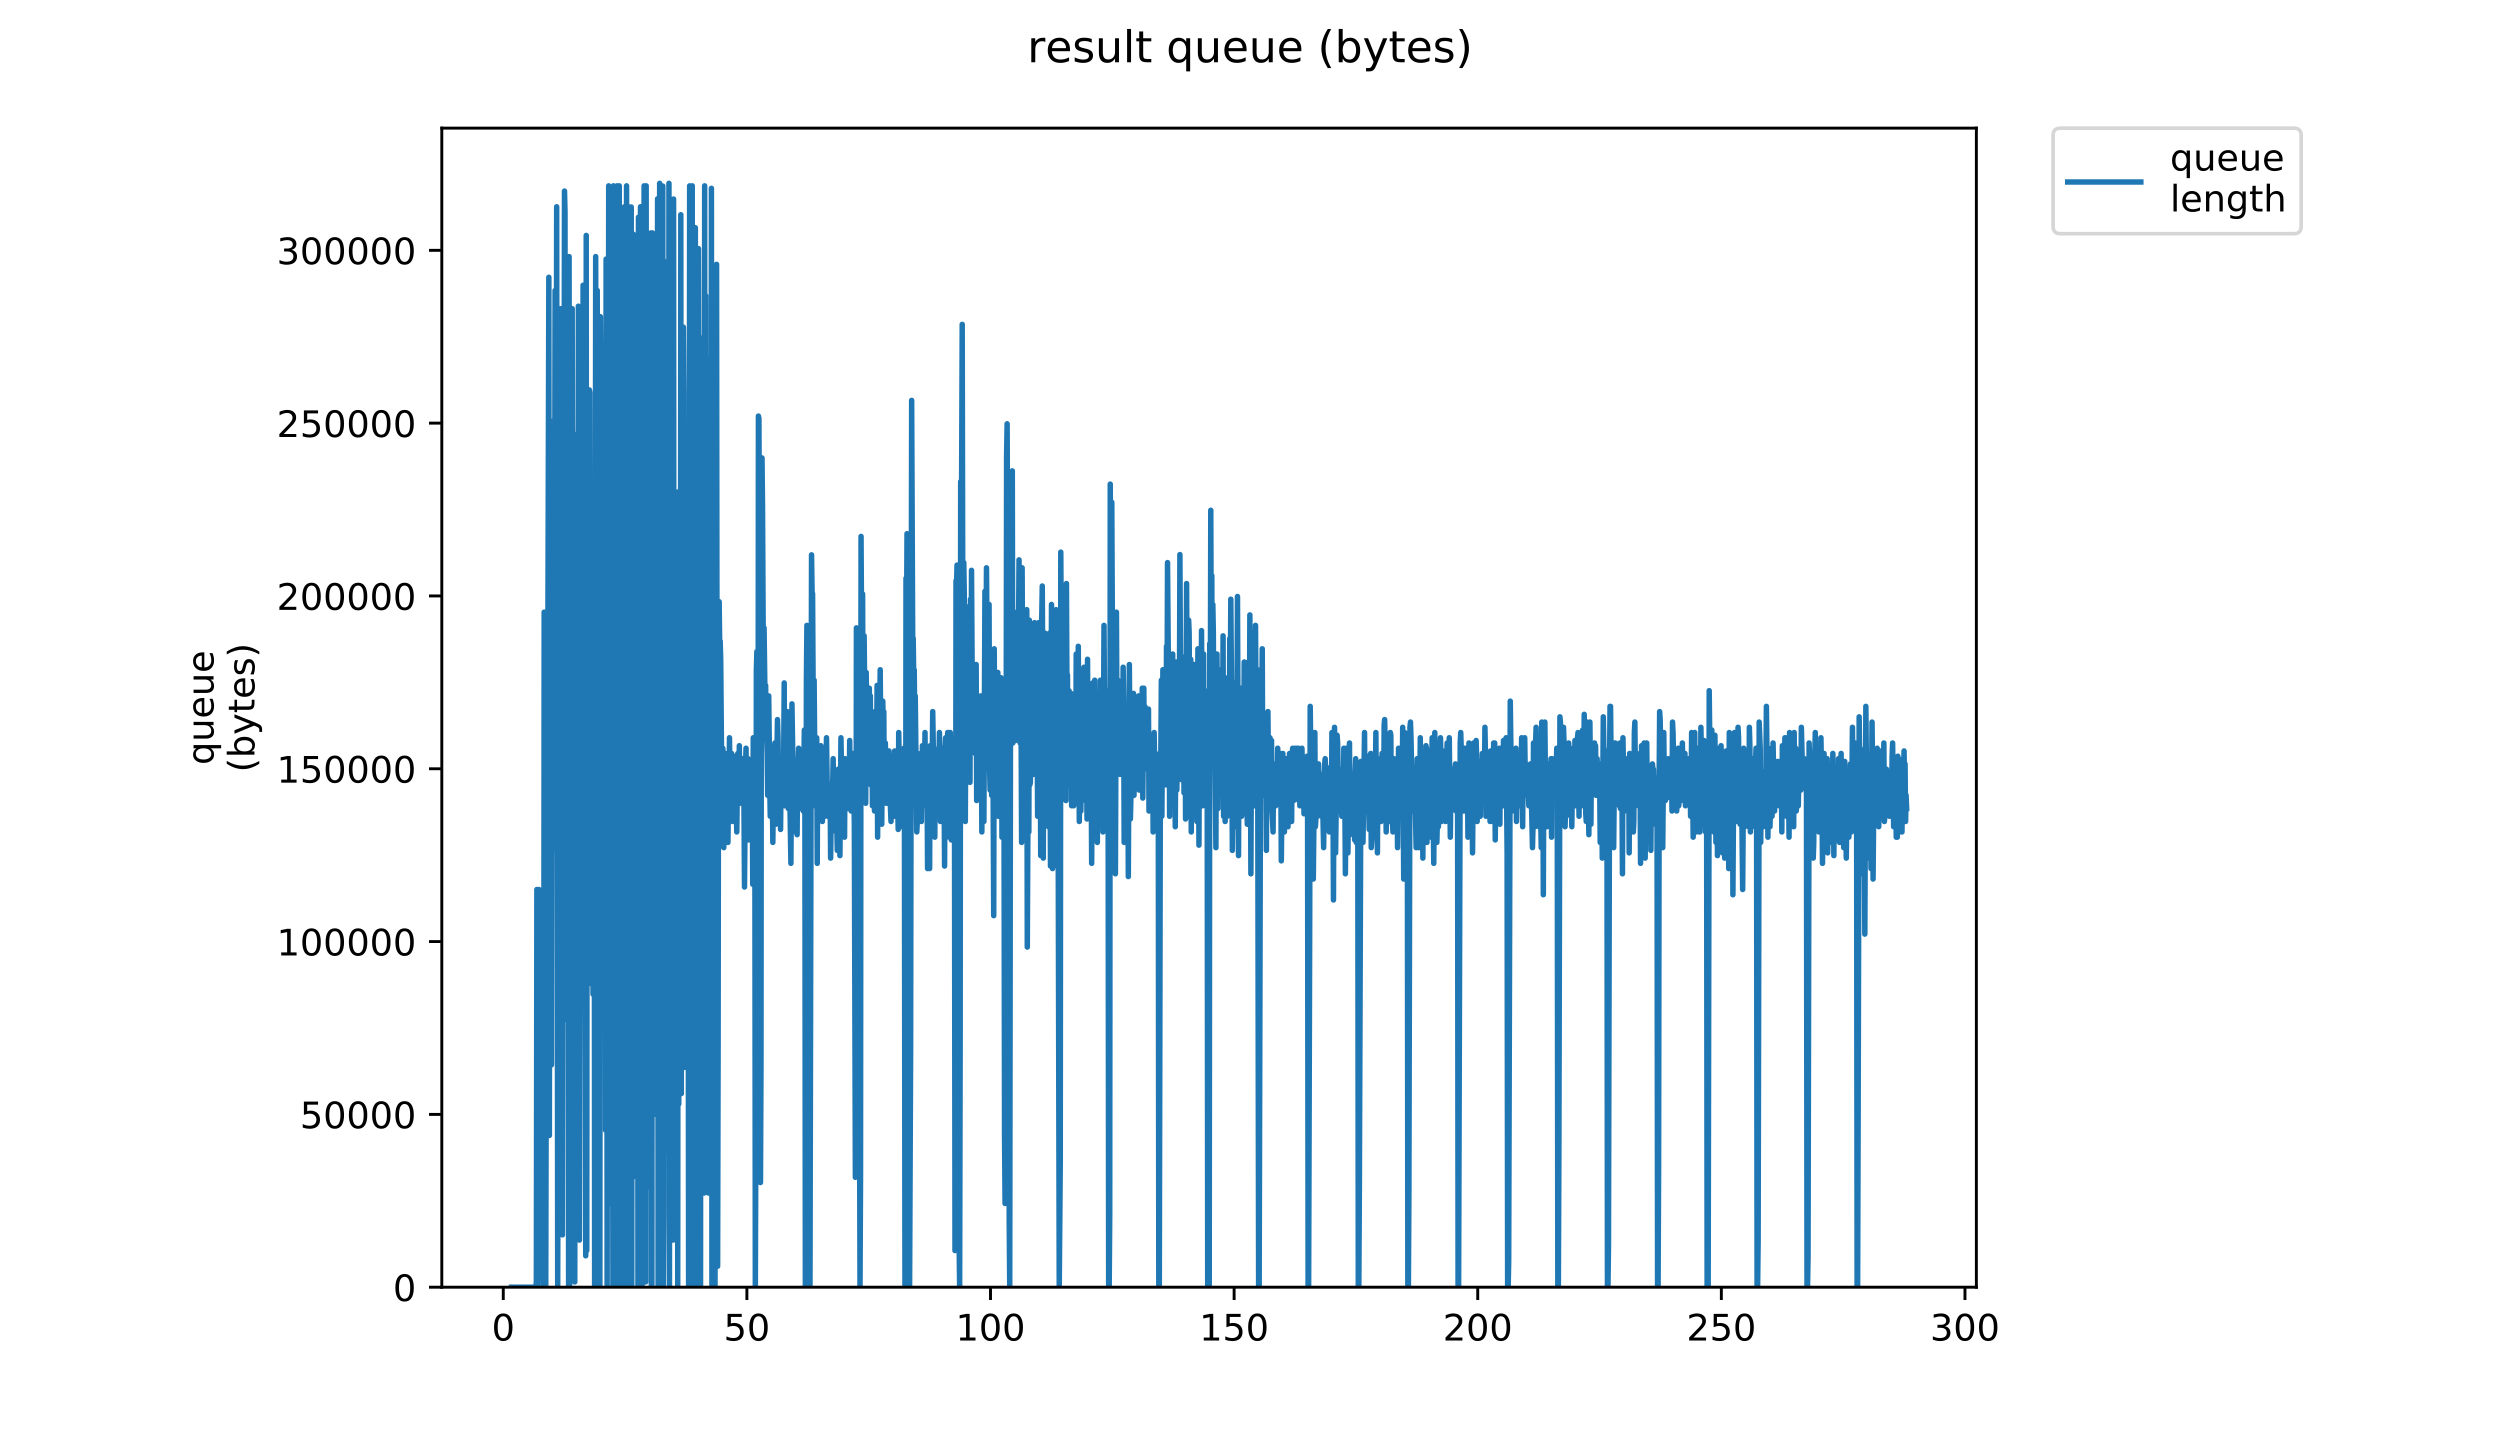 <?xml version="1.0" encoding="utf-8" standalone="no"?>
<!DOCTYPE svg PUBLIC "-//W3C//DTD SVG 1.1//EN"
  "http://www.w3.org/Graphics/SVG/1.1/DTD/svg11.dtd">
<!-- Created with matplotlib (https://matplotlib.org/) -->
<svg height="396pt" version="1.1" viewBox="0 0 684 396" width="684pt" xmlns="http://www.w3.org/2000/svg" xmlns:xlink="http://www.w3.org/1999/xlink">
 <defs>
  <style type="text/css">
*{stroke-linecap:butt;stroke-linejoin:round;}
  </style>
 </defs>
 <g id="figure_1">
  <g id="patch_1">
   <path d="M 0 396 
L 684 396 
L 684 0 
L 0 0 
z
" style="fill:#ffffff;"/>
  </g>
  <g id="axes_1">
   <g id="patch_2">
    <path d="M 120.879 352.174 
L 540.734 352.174 
L 540.734 35.062 
L 120.879 35.062 
z
" style="fill:#ffffff;"/>
   </g>
   <g id="matplotlib.axis_1">
    <g id="xtick_1">
     <g id="line2d_1">
      <defs>
       <path d="M 0 0 
L 0 3.5 
" id="md29b26d222" style="stroke:#000000;stroke-width:0.8;"/>
      </defs>
      <g>
       <use style="stroke:#000000;stroke-width:0.8;" x="137.695" xlink:href="#md29b26d222" y="352.174"/>
      </g>
     </g>
     <g id="text_1">
      <!-- 0 -->
      <defs>
       <path d="M 31.781 66.406 
Q 24.172 66.406 20.328 58.906 
Q 16.5 51.422 16.5 36.375 
Q 16.5 21.391 20.328 13.891 
Q 24.172 6.391 31.781 6.391 
Q 39.453 6.391 43.281 13.891 
Q 47.125 21.391 47.125 36.375 
Q 47.125 51.422 43.281 58.906 
Q 39.453 66.406 31.781 66.406 
z
M 31.781 74.219 
Q 44.047 74.219 50.516 64.516 
Q 56.984 54.828 56.984 36.375 
Q 56.984 17.969 50.516 8.266 
Q 44.047 -1.422 31.781 -1.422 
Q 19.531 -1.422 13.062 8.266 
Q 6.594 17.969 6.594 36.375 
Q 6.594 54.828 13.062 64.516 
Q 19.531 74.219 31.781 74.219 
z
" id="DejaVuSans-48"/>
      </defs>
      <g transform="translate(134.514 366.773)scale(0.1 -0.1)">
       <use xlink:href="#DejaVuSans-48"/>
      </g>
     </g>
    </g>
    <g id="xtick_2">
     <g id="line2d_2">
      <g>
       <use style="stroke:#000000;stroke-width:0.8;" x="204.348" xlink:href="#md29b26d222" y="352.174"/>
      </g>
     </g>
     <g id="text_2">
      <!-- 50 -->
      <defs>
       <path d="M 10.797 72.906 
L 49.516 72.906 
L 49.516 64.594 
L 19.828 64.594 
L 19.828 46.734 
Q 21.969 47.469 24.109 47.828 
Q 26.266 48.188 28.422 48.188 
Q 40.625 48.188 47.75 41.5 
Q 54.891 34.812 54.891 23.391 
Q 54.891 11.625 47.562 5.094 
Q 40.234 -1.422 26.906 -1.422 
Q 22.312 -1.422 17.547 -0.641 
Q 12.797 0.141 7.719 1.703 
L 7.719 11.625 
Q 12.109 9.234 16.797 8.062 
Q 21.484 6.891 26.703 6.891 
Q 35.156 6.891 40.078 11.328 
Q 45.016 15.766 45.016 23.391 
Q 45.016 31 40.078 35.438 
Q 35.156 39.891 26.703 39.891 
Q 22.75 39.891 18.812 39.016 
Q 14.891 38.141 10.797 36.281 
z
" id="DejaVuSans-53"/>
      </defs>
      <g transform="translate(197.986 366.773)scale(0.1 -0.1)">
       <use xlink:href="#DejaVuSans-53"/>
       <use x="63.623" xlink:href="#DejaVuSans-48"/>
      </g>
     </g>
    </g>
    <g id="xtick_3">
     <g id="line2d_3">
      <g>
       <use style="stroke:#000000;stroke-width:0.8;" x="271.002" xlink:href="#md29b26d222" y="352.174"/>
      </g>
     </g>
     <g id="text_3">
      <!-- 100 -->
      <defs>
       <path d="M 12.406 8.297 
L 28.516 8.297 
L 28.516 63.922 
L 10.984 60.406 
L 10.984 69.391 
L 28.422 72.906 
L 38.281 72.906 
L 38.281 8.297 
L 54.391 8.297 
L 54.391 0 
L 12.406 0 
z
" id="DejaVuSans-49"/>
      </defs>
      <g transform="translate(261.458 366.773)scale(0.1 -0.1)">
       <use xlink:href="#DejaVuSans-49"/>
       <use x="63.623" xlink:href="#DejaVuSans-48"/>
       <use x="127.246" xlink:href="#DejaVuSans-48"/>
      </g>
     </g>
    </g>
    <g id="xtick_4">
     <g id="line2d_4">
      <g>
       <use style="stroke:#000000;stroke-width:0.8;" x="337.655" xlink:href="#md29b26d222" y="352.174"/>
      </g>
     </g>
     <g id="text_4">
      <!-- 150 -->
      <g transform="translate(328.111 366.773)scale(0.1 -0.1)">
       <use xlink:href="#DejaVuSans-49"/>
       <use x="63.623" xlink:href="#DejaVuSans-53"/>
       <use x="127.246" xlink:href="#DejaVuSans-48"/>
      </g>
     </g>
    </g>
    <g id="xtick_5">
     <g id="line2d_5">
      <g>
       <use style="stroke:#000000;stroke-width:0.8;" x="404.308" xlink:href="#md29b26d222" y="352.174"/>
      </g>
     </g>
     <g id="text_5">
      <!-- 200 -->
      <defs>
       <path d="M 19.188 8.297 
L 53.609 8.297 
L 53.609 0 
L 7.328 0 
L 7.328 8.297 
Q 12.938 14.109 22.625 23.891 
Q 32.328 33.688 34.812 36.531 
Q 39.547 41.844 41.422 45.531 
Q 43.312 49.219 43.312 52.781 
Q 43.312 58.594 39.234 62.25 
Q 35.156 65.922 28.609 65.922 
Q 23.969 65.922 18.812 64.312 
Q 13.672 62.703 7.812 59.422 
L 7.812 69.391 
Q 13.766 71.781 18.938 73 
Q 24.125 74.219 28.422 74.219 
Q 39.75 74.219 46.484 68.547 
Q 53.219 62.891 53.219 53.422 
Q 53.219 48.922 51.531 44.891 
Q 49.859 40.875 45.406 35.406 
Q 44.188 33.984 37.641 27.219 
Q 31.109 20.453 19.188 8.297 
z
" id="DejaVuSans-50"/>
      </defs>
      <g transform="translate(394.764 366.773)scale(0.1 -0.1)">
       <use xlink:href="#DejaVuSans-50"/>
       <use x="63.623" xlink:href="#DejaVuSans-48"/>
       <use x="127.246" xlink:href="#DejaVuSans-48"/>
      </g>
     </g>
    </g>
    <g id="xtick_6">
     <g id="line2d_6">
      <g>
       <use style="stroke:#000000;stroke-width:0.8;" x="470.961" xlink:href="#md29b26d222" y="352.174"/>
      </g>
     </g>
     <g id="text_6">
      <!-- 250 -->
      <g transform="translate(461.417 366.773)scale(0.1 -0.1)">
       <use xlink:href="#DejaVuSans-50"/>
       <use x="63.623" xlink:href="#DejaVuSans-53"/>
       <use x="127.246" xlink:href="#DejaVuSans-48"/>
      </g>
     </g>
    </g>
    <g id="xtick_7">
     <g id="line2d_7">
      <g>
       <use style="stroke:#000000;stroke-width:0.8;" x="537.614" xlink:href="#md29b26d222" y="352.174"/>
      </g>
     </g>
     <g id="text_7">
      <!-- 300 -->
      <defs>
       <path d="M 40.578 39.312 
Q 47.656 37.797 51.625 33 
Q 55.609 28.219 55.609 21.188 
Q 55.609 10.406 48.188 4.484 
Q 40.766 -1.422 27.094 -1.422 
Q 22.516 -1.422 17.656 -0.516 
Q 12.797 0.391 7.625 2.203 
L 7.625 11.719 
Q 11.719 9.328 16.594 8.109 
Q 21.484 6.891 26.812 6.891 
Q 36.078 6.891 40.938 10.547 
Q 45.797 14.203 45.797 21.188 
Q 45.797 27.641 41.281 31.266 
Q 36.766 34.906 28.719 34.906 
L 20.219 34.906 
L 20.219 43.016 
L 29.109 43.016 
Q 36.375 43.016 40.234 45.922 
Q 44.094 48.828 44.094 54.297 
Q 44.094 59.906 40.109 62.906 
Q 36.141 65.922 28.719 65.922 
Q 24.656 65.922 20.016 65.031 
Q 15.375 64.156 9.812 62.312 
L 9.812 71.094 
Q 15.438 72.656 20.344 73.438 
Q 25.25 74.219 29.594 74.219 
Q 40.828 74.219 47.359 69.109 
Q 53.906 64.016 53.906 55.328 
Q 53.906 49.266 50.438 45.094 
Q 46.969 40.922 40.578 39.312 
z
" id="DejaVuSans-51"/>
      </defs>
      <g transform="translate(528.07 366.773)scale(0.1 -0.1)">
       <use xlink:href="#DejaVuSans-51"/>
       <use x="63.623" xlink:href="#DejaVuSans-48"/>
       <use x="127.246" xlink:href="#DejaVuSans-48"/>
      </g>
     </g>
    </g>
   </g>
   <g id="matplotlib.axis_2">
    <g id="ytick_1">
     <g id="line2d_8">
      <defs>
       <path d="M 0 0 
L -3.5 0 
" id="m5a325a82cd" style="stroke:#000000;stroke-width:0.8;"/>
      </defs>
      <g>
       <use style="stroke:#000000;stroke-width:0.8;" x="120.879" xlink:href="#m5a325a82cd" y="352.174"/>
      </g>
     </g>
     <g id="text_8">
      <!-- 0 -->
      <g transform="translate(107.516 355.973)scale(0.1 -0.1)">
       <use xlink:href="#DejaVuSans-48"/>
      </g>
     </g>
    </g>
    <g id="ytick_2">
     <g id="line2d_9">
      <g>
       <use style="stroke:#000000;stroke-width:0.8;" x="120.879" xlink:href="#m5a325a82cd" y="304.894"/>
      </g>
     </g>
     <g id="text_9">
      <!-- 50000 -->
      <g transform="translate(82.066 308.693)scale(0.1 -0.1)">
       <use xlink:href="#DejaVuSans-53"/>
       <use x="63.623" xlink:href="#DejaVuSans-48"/>
       <use x="127.246" xlink:href="#DejaVuSans-48"/>
       <use x="190.869" xlink:href="#DejaVuSans-48"/>
       <use x="254.492" xlink:href="#DejaVuSans-48"/>
      </g>
     </g>
    </g>
    <g id="ytick_3">
     <g id="line2d_10">
      <g>
       <use style="stroke:#000000;stroke-width:0.8;" x="120.879" xlink:href="#m5a325a82cd" y="257.614"/>
      </g>
     </g>
     <g id="text_10">
      <!-- 100000 -->
      <g transform="translate(75.704 261.413)scale(0.1 -0.1)">
       <use xlink:href="#DejaVuSans-49"/>
       <use x="63.623" xlink:href="#DejaVuSans-48"/>
       <use x="127.246" xlink:href="#DejaVuSans-48"/>
       <use x="190.869" xlink:href="#DejaVuSans-48"/>
       <use x="254.492" xlink:href="#DejaVuSans-48"/>
       <use x="318.115" xlink:href="#DejaVuSans-48"/>
      </g>
     </g>
    </g>
    <g id="ytick_4">
     <g id="line2d_11">
      <g>
       <use style="stroke:#000000;stroke-width:0.8;" x="120.879" xlink:href="#m5a325a82cd" y="210.333"/>
      </g>
     </g>
     <g id="text_11">
      <!-- 150000 -->
      <g transform="translate(75.704 214.133)scale(0.1 -0.1)">
       <use xlink:href="#DejaVuSans-49"/>
       <use x="63.623" xlink:href="#DejaVuSans-53"/>
       <use x="127.246" xlink:href="#DejaVuSans-48"/>
       <use x="190.869" xlink:href="#DejaVuSans-48"/>
       <use x="254.492" xlink:href="#DejaVuSans-48"/>
       <use x="318.115" xlink:href="#DejaVuSans-48"/>
      </g>
     </g>
    </g>
    <g id="ytick_5">
     <g id="line2d_12">
      <g>
       <use style="stroke:#000000;stroke-width:0.8;" x="120.879" xlink:href="#m5a325a82cd" y="163.053"/>
      </g>
     </g>
     <g id="text_12">
      <!-- 200000 -->
      <g transform="translate(75.704 166.852)scale(0.1 -0.1)">
       <use xlink:href="#DejaVuSans-50"/>
       <use x="63.623" xlink:href="#DejaVuSans-48"/>
       <use x="127.246" xlink:href="#DejaVuSans-48"/>
       <use x="190.869" xlink:href="#DejaVuSans-48"/>
       <use x="254.492" xlink:href="#DejaVuSans-48"/>
       <use x="318.115" xlink:href="#DejaVuSans-48"/>
      </g>
     </g>
    </g>
    <g id="ytick_6">
     <g id="line2d_13">
      <g>
       <use style="stroke:#000000;stroke-width:0.8;" x="120.879" xlink:href="#m5a325a82cd" y="115.773"/>
      </g>
     </g>
     <g id="text_13">
      <!-- 250000 -->
      <g transform="translate(75.704 119.572)scale(0.1 -0.1)">
       <use xlink:href="#DejaVuSans-50"/>
       <use x="63.623" xlink:href="#DejaVuSans-53"/>
       <use x="127.246" xlink:href="#DejaVuSans-48"/>
       <use x="190.869" xlink:href="#DejaVuSans-48"/>
       <use x="254.492" xlink:href="#DejaVuSans-48"/>
       <use x="318.115" xlink:href="#DejaVuSans-48"/>
      </g>
     </g>
    </g>
    <g id="ytick_7">
     <g id="line2d_14">
      <g>
       <use style="stroke:#000000;stroke-width:0.8;" x="120.879" xlink:href="#m5a325a82cd" y="68.493"/>
      </g>
     </g>
     <g id="text_14">
      <!-- 300000 -->
      <g transform="translate(75.704 72.292)scale(0.1 -0.1)">
       <use xlink:href="#DejaVuSans-51"/>
       <use x="63.623" xlink:href="#DejaVuSans-48"/>
       <use x="127.246" xlink:href="#DejaVuSans-48"/>
       <use x="190.869" xlink:href="#DejaVuSans-48"/>
       <use x="254.492" xlink:href="#DejaVuSans-48"/>
       <use x="318.115" xlink:href="#DejaVuSans-48"/>
      </g>
     </g>
    </g>
    <g id="text_15">
     <!-- queue -->
     <defs>
      <path d="M 14.797 27.297 
Q 14.797 17.391 18.875 11.75 
Q 22.953 6.109 30.078 6.109 
Q 37.203 6.109 41.297 11.75 
Q 45.406 17.391 45.406 27.297 
Q 45.406 37.203 41.297 42.844 
Q 37.203 48.484 30.078 48.484 
Q 22.953 48.484 18.875 42.844 
Q 14.797 37.203 14.797 27.297 
z
M 45.406 8.203 
Q 42.578 3.328 38.25 0.953 
Q 33.938 -1.422 27.875 -1.422 
Q 17.969 -1.422 11.734 6.484 
Q 5.516 14.406 5.516 27.297 
Q 5.516 40.188 11.734 48.094 
Q 17.969 56 27.875 56 
Q 33.938 56 38.25 53.625 
Q 42.578 51.266 45.406 46.391 
L 45.406 54.688 
L 54.391 54.688 
L 54.391 -20.797 
L 45.406 -20.797 
z
" id="DejaVuSans-113"/>
      <path d="M 8.5 21.578 
L 8.5 54.688 
L 17.484 54.688 
L 17.484 21.922 
Q 17.484 14.156 20.5 10.266 
Q 23.531 6.391 29.594 6.391 
Q 36.859 6.391 41.078 11.031 
Q 45.312 15.672 45.312 23.688 
L 45.312 54.688 
L 54.297 54.688 
L 54.297 0 
L 45.312 0 
L 45.312 8.406 
Q 42.047 3.422 37.719 1 
Q 33.406 -1.422 27.688 -1.422 
Q 18.266 -1.422 13.375 4.438 
Q 8.5 10.297 8.5 21.578 
z
M 31.109 56 
z
" id="DejaVuSans-117"/>
      <path d="M 56.203 29.594 
L 56.203 25.203 
L 14.891 25.203 
Q 15.484 15.922 20.484 11.062 
Q 25.484 6.203 34.422 6.203 
Q 39.594 6.203 44.453 7.469 
Q 49.312 8.734 54.109 11.281 
L 54.109 2.781 
Q 49.266 0.734 44.188 -0.344 
Q 39.109 -1.422 33.891 -1.422 
Q 20.797 -1.422 13.156 6.188 
Q 5.516 13.812 5.516 26.812 
Q 5.516 40.234 12.766 48.109 
Q 20.016 56 32.328 56 
Q 43.359 56 49.781 48.891 
Q 56.203 41.797 56.203 29.594 
z
M 47.219 32.234 
Q 47.125 39.594 43.094 43.984 
Q 39.062 48.391 32.422 48.391 
Q 24.906 48.391 20.391 44.141 
Q 15.875 39.891 15.188 32.172 
z
" id="DejaVuSans-101"/>
     </defs>
     <g transform="translate(58.426 209.283)rotate(-90)scale(0.1 -0.1)">
      <use xlink:href="#DejaVuSans-113"/>
      <use x="63.477" xlink:href="#DejaVuSans-117"/>
      <use x="126.855" xlink:href="#DejaVuSans-101"/>
      <use x="188.379" xlink:href="#DejaVuSans-117"/>
      <use x="251.758" xlink:href="#DejaVuSans-101"/>
     </g>
     <!-- (bytes) -->
     <defs>
      <path d="M 31 75.875 
Q 24.469 64.656 21.281 53.656 
Q 18.109 42.672 18.109 31.391 
Q 18.109 20.125 21.312 9.062 
Q 24.516 -2 31 -13.188 
L 23.188 -13.188 
Q 15.875 -1.703 12.234 9.375 
Q 8.594 20.453 8.594 31.391 
Q 8.594 42.281 12.203 53.312 
Q 15.828 64.359 23.188 75.875 
z
" id="DejaVuSans-40"/>
      <path d="M 48.688 27.297 
Q 48.688 37.203 44.609 42.844 
Q 40.531 48.484 33.406 48.484 
Q 26.266 48.484 22.188 42.844 
Q 18.109 37.203 18.109 27.297 
Q 18.109 17.391 22.188 11.75 
Q 26.266 6.109 33.406 6.109 
Q 40.531 6.109 44.609 11.75 
Q 48.688 17.391 48.688 27.297 
z
M 18.109 46.391 
Q 20.953 51.266 25.266 53.625 
Q 29.594 56 35.594 56 
Q 45.562 56 51.781 48.094 
Q 58.016 40.188 58.016 27.297 
Q 58.016 14.406 51.781 6.484 
Q 45.562 -1.422 35.594 -1.422 
Q 29.594 -1.422 25.266 0.953 
Q 20.953 3.328 18.109 8.203 
L 18.109 0 
L 9.078 0 
L 9.078 75.984 
L 18.109 75.984 
z
" id="DejaVuSans-98"/>
      <path d="M 32.172 -5.078 
Q 28.375 -14.844 24.75 -17.812 
Q 21.141 -20.797 15.094 -20.797 
L 7.906 -20.797 
L 7.906 -13.281 
L 13.188 -13.281 
Q 16.891 -13.281 18.938 -11.516 
Q 21 -9.766 23.484 -3.219 
L 25.094 0.875 
L 2.984 54.688 
L 12.5 54.688 
L 29.594 11.922 
L 46.688 54.688 
L 56.203 54.688 
z
" id="DejaVuSans-121"/>
      <path d="M 18.312 70.219 
L 18.312 54.688 
L 36.812 54.688 
L 36.812 47.703 
L 18.312 47.703 
L 18.312 18.016 
Q 18.312 11.328 20.141 9.422 
Q 21.969 7.516 27.594 7.516 
L 36.812 7.516 
L 36.812 0 
L 27.594 0 
Q 17.188 0 13.234 3.875 
Q 9.281 7.766 9.281 18.016 
L 9.281 47.703 
L 2.688 47.703 
L 2.688 54.688 
L 9.281 54.688 
L 9.281 70.219 
z
" id="DejaVuSans-116"/>
      <path d="M 44.281 53.078 
L 44.281 44.578 
Q 40.484 46.531 36.375 47.5 
Q 32.281 48.484 27.875 48.484 
Q 21.188 48.484 17.844 46.438 
Q 14.5 44.391 14.5 40.281 
Q 14.5 37.156 16.891 35.375 
Q 19.281 33.594 26.516 31.984 
L 29.594 31.297 
Q 39.156 29.25 43.188 25.516 
Q 47.219 21.781 47.219 15.094 
Q 47.219 7.469 41.188 3.016 
Q 35.156 -1.422 24.609 -1.422 
Q 20.219 -1.422 15.453 -0.562 
Q 10.688 0.297 5.422 2 
L 5.422 11.281 
Q 10.406 8.688 15.234 7.391 
Q 20.062 6.109 24.812 6.109 
Q 31.156 6.109 34.562 8.281 
Q 37.984 10.453 37.984 14.406 
Q 37.984 18.062 35.516 20.016 
Q 33.062 21.969 24.703 23.781 
L 21.578 24.516 
Q 13.234 26.266 9.516 29.906 
Q 5.812 33.547 5.812 39.891 
Q 5.812 47.609 11.281 51.797 
Q 16.75 56 26.812 56 
Q 31.781 56 36.172 55.266 
Q 40.578 54.547 44.281 53.078 
z
" id="DejaVuSans-115"/>
      <path d="M 8.016 75.875 
L 15.828 75.875 
Q 23.141 64.359 26.781 53.312 
Q 30.422 42.281 30.422 31.391 
Q 30.422 20.453 26.781 9.375 
Q 23.141 -1.703 15.828 -13.188 
L 8.016 -13.188 
Q 14.5 -2 17.703 9.062 
Q 20.906 20.125 20.906 31.391 
Q 20.906 42.672 17.703 53.656 
Q 14.5 64.656 8.016 75.875 
z
" id="DejaVuSans-41"/>
     </defs>
     <g transform="translate(69.624 211.295)rotate(-90)scale(0.1 -0.1)">
      <use xlink:href="#DejaVuSans-40"/>
      <use x="39.014" xlink:href="#DejaVuSans-98"/>
      <use x="102.49" xlink:href="#DejaVuSans-121"/>
      <use x="161.67" xlink:href="#DejaVuSans-116"/>
      <use x="200.879" xlink:href="#DejaVuSans-101"/>
      <use x="262.402" xlink:href="#DejaVuSans-115"/>
      <use x="314.502" xlink:href="#DejaVuSans-41"/>
     </g>
    </g>
   </g>
   <g id="line2d_15">
    <path clip-path="url(#p571fedbe1d)" d="M 139.963 352.174 
L 146.598 352.174 
L 146.746 350.743 
L 146.889 243.369 
L 147.036 254.822 
L 147.182 352.174 
L 147.465 243.369 
L 147.605 323.541 
L 147.745 317.815 
L 147.887 346.448 
L 148.028 327.836 
L 148.169 253.391 
L 148.309 330.017 
L 148.45 274.865 
L 148.592 345.765 
L 148.735 352.174 
L 148.884 167.492 
L 149.029 279.16 
L 149.176 263.526 
L 149.316 352.174 
L 149.598 225.507 
L 149.739 234.096 
L 150.162 75.866 
L 150.309 310.656 
L 150.451 152.493 
L 150.592 162.514 
L 150.732 115.27 
L 150.874 291.362 
L 151.02 168.241 
L 151.17 232.665 
L 151.311 161.083 
L 151.452 189.715 
L 151.595 181.126 
L 151.736 161.083 
L 151.877 79.479 
L 152.018 199.737 
L 152.162 168.241 
L 152.302 56.572 
L 152.585 352.174 
L 153.009 152.493 
L 153.15 310.656 
L 153.439 84.456 
L 153.589 214.736 
L 153.73 196.125 
L 153.871 337.858 
L 154.012 244.118 
L 154.153 231.233 
L 154.445 52.277 
L 154.585 58.004 
L 154.725 228.99 
L 154.867 197.556 
L 155.007 123.177 
L 155.147 121.745 
L 155.287 279.16 
L 155.427 138.925 
L 155.567 352.174 
L 155.706 70.206 
L 155.85 352.174 
L 155.991 260.549 
L 156.131 271.319 
L 156.271 317.815 
L 156.412 273.434 
L 156.552 84.456 
L 156.693 179.694 
L 156.833 120.996 
L 156.974 179.694 
L 157.115 153.924 
L 157.255 350.743 
L 157.536 118.882 
L 157.676 306.361 
L 157.817 139.608 
L 157.958 145.334 
L 158.1 217.599 
L 158.241 83.774 
L 158.524 339.289 
L 158.811 219.031 
L 158.954 226.189 
L 159.095 208.327 
L 159.236 110.975 
L 159.385 198.988 
L 159.533 78.047 
L 159.682 247.664 
L 159.83 259.117 
L 159.971 83.774 
L 160.254 343.584 
L 160.394 64.413 
L 160.538 342.153 
L 160.679 138.18 
L 160.821 168.241 
L 160.963 142.471 
L 161.105 269.139 
L 161.245 106.68 
L 161.39 107.429 
L 161.538 259.866 
L 161.678 250.527 
L 161.82 174.65 
L 161.967 222.643 
L 162.11 188.284 
L 162.254 272.002 
L 162.547 131.701 
L 162.689 352.174 
L 162.977 70.206 
L 163.261 310.656 
L 163.401 79.479 
L 163.544 158.219 
L 163.688 124.542 
L 163.832 216.917 
L 163.977 106.68 
L 164.119 352.174 
L 164.26 86.637 
L 164.542 126.723 
L 164.684 241.937 
L 164.827 160.4 
L 164.969 268.456 
L 165.112 108.112 
L 165.258 102.385 
L 165.401 114.521 
L 165.545 155.356 
L 165.687 309.225 
L 165.828 70.889 
L 165.97 71.638 
L 166.112 352.174 
L 166.256 143.903 
L 166.399 160.334 
L 166.541 50.846 
L 166.689 329.268 
L 166.832 77.298 
L 166.974 178.945 
L 167.119 129.586 
L 167.265 251.959 
L 167.41 107.363 
L 167.696 352.174 
L 167.837 50.846 
L 167.984 352.174 
L 168.13 220.463 
L 168.275 208.327 
L 168.417 324.973 
L 168.559 214.053 
L 168.7 352.174 
L 168.841 50.846 
L 168.986 352.174 
L 169.143 239.074 
L 169.291 240.506 
L 169.431 50.846 
L 169.573 200.42 
L 169.716 106.68 
L 169.857 277.729 
L 169.997 226.938 
L 170.138 259.866 
L 170.278 352.174 
L 170.418 296.34 
L 170.563 143.903 
L 170.704 283.455 
L 170.851 56.572 
L 170.994 352.174 
L 171.14 107.429 
L 171.281 337.858 
L 171.423 50.846 
L 171.566 352.174 
L 171.71 204.024 
L 171.857 352.174 
L 172.001 56.572 
L 172.141 264.161 
L 172.281 150.312 
L 172.423 249.845 
L 172.566 241.937 
L 172.706 56.639 
L 172.846 352.174 
L 172.987 145.334 
L 173.128 322.11 
L 173.268 64.079 
L 173.411 135.996 
L 173.555 303.498 
L 173.697 194.693 
L 173.978 285.636 
L 174.118 175.399 
L 174.259 296.34 
L 174.4 125.291 
L 174.543 352.174 
L 174.683 59.436 
L 174.823 244.801 
L 174.964 84.523 
L 175.104 180.377 
L 175.244 56.572 
L 175.386 336.426 
L 175.527 70.889 
L 175.667 352.174 
L 175.808 155.356 
L 175.949 289.931 
L 176.229 50.846 
L 176.37 332.131 
L 176.51 107.429 
L 176.651 350.743 
L 176.79 50.846 
L 176.932 289.931 
L 177.073 185.421 
L 177.216 282.024 
L 177.358 82.342 
L 177.503 289.182 
L 177.645 317.815 
L 177.788 172.536 
L 177.931 324.973 
L 178.073 63.731 
L 178.214 352.174 
L 178.355 352.174 
L 178.499 63.731 
L 178.641 176.082 
L 178.781 83.025 
L 178.923 304.93 
L 179.065 122.428 
L 179.206 282.024 
L 179.349 118.133 
L 179.49 125.974 
L 179.631 199.737 
L 179.775 172.536 
L 179.916 54.392 
L 180.059 352.174 
L 180.2 110.292 
L 180.342 310.656 
L 180.482 50.163 
L 180.627 111.724 
L 180.769 346.448 
L 180.909 54.458 
L 181.196 340.721 
L 181.337 50.912 
L 181.479 352.174 
L 181.621 332.131 
L 181.762 116.701 
L 181.902 309.225 
L 182.042 71.638 
L 182.182 314.951 
L 182.322 133.881 
L 182.463 135.313 
L 182.604 243.369 
L 182.744 80.161 
L 182.884 314.951 
L 183.024 50.163 
L 183.165 352.174 
L 183.305 61.55 
L 183.446 263.412 
L 183.586 111.658 
L 183.727 296.34 
L 183.867 292.794 
L 184.008 143.154 
L 184.148 339.289 
L 184.289 54.458 
L 184.43 284.887 
L 184.573 211.873 
L 184.86 279.16 
L 185 138.18 
L 185.142 237.642 
L 185.284 134.63 
L 185.424 352.174 
L 185.564 147.515 
L 185.704 302.067 
L 185.985 209.758 
L 186.127 294.908 
L 186.267 58.753 
L 186.408 299.203 
L 186.552 104.566 
L 186.693 139.608 
L 186.834 253.457 
L 186.975 89.5 
L 187.116 108.112 
L 187.257 292.045 
L 187.398 149.629 
L 187.538 129.586 
L 187.677 145.334 
L 187.82 196.125 
L 187.961 181.126 
L 188.105 230.484 
L 188.252 201.851 
L 188.401 352.174 
L 188.69 50.846 
L 188.831 342.153 
L 188.971 123.86 
L 189.112 143.903 
L 189.254 352.174 
L 189.395 50.846 
L 189.539 296.34 
L 189.681 172.536 
L 189.824 176.831 
L 190.104 300.635 
L 190.244 62.299 
L 190.385 352.174 
L 190.526 105.258 
L 190.67 302.067 
L 190.814 129.586 
L 190.957 225.507 
L 191.1 68.026 
L 191.385 182.557 
L 191.525 92.364 
L 191.666 352.174 
L 191.808 110.226 
L 191.949 276.297 
L 192.089 191.83 
L 192.229 276.297 
L 192.369 93.112 
L 192.509 123.86 
L 192.651 326.405 
L 192.793 50.846 
L 192.936 310.656 
L 193.077 80.91 
L 193.221 317.815 
L 193.365 111.658 
L 193.505 233.348 
L 193.645 98.09 
L 193.786 326.405 
L 194.071 189.715 
L 194.214 310.656 
L 194.356 129.586 
L 194.501 237.642 
L 194.643 51.529 
L 194.783 352.174 
L 194.923 80.91 
L 195.064 150.312 
L 195.205 91.681 
L 195.346 123.111 
L 195.486 123.86 
L 195.626 352.174 
L 195.77 107.363 
L 195.911 312.088 
L 196.053 72.32 
L 196.338 346.448 
L 196.479 284.204 
L 196.62 166.126 
L 196.761 164.629 
L 196.901 176.082 
L 197.042 175.399 
L 197.183 180.377 
L 197.466 213.305 
L 197.606 209.758 
L 197.746 204.715 
L 197.887 206.146 
L 198.028 231.916 
L 198.31 206.146 
L 198.595 227.621 
L 198.878 207.578 
L 199.02 206.146 
L 199.161 230.484 
L 199.302 219.031 
L 199.442 219.031 
L 199.586 201.851 
L 199.874 223.326 
L 200.162 206.146 
L 200.446 224.758 
L 200.728 216.168 
L 200.868 219.031 
L 201.009 219.031 
L 201.151 209.01 
L 201.292 206.895 
L 201.576 227.621 
L 201.859 206.146 
L 202 213.305 
L 202.14 214.736 
L 202.28 204.024 
L 202.421 219.78 
L 202.563 218.348 
L 202.704 211.873 
L 202.845 211.873 
L 202.99 216.168 
L 203.272 207.578 
L 203.553 220.529 
L 203.694 242.686 
L 203.977 209.01 
L 204.118 204.715 
L 204.26 221.894 
L 204.401 220.463 
L 204.681 207.578 
L 204.823 229.802 
L 204.964 214.736 
L 205.105 214.053 
L 205.245 220.463 
L 205.529 212.622 
L 205.669 213.305 
L 205.809 211.873 
L 205.95 241.937 
L 206.091 201.851 
L 206.374 216.168 
L 206.516 212.622 
L 206.657 352.174 
L 206.799 312.088 
L 206.939 183.24 
L 207.08 178.262 
L 207.221 319.995 
L 207.361 294.908 
L 207.501 113.838 
L 207.642 114.521 
L 207.783 151.061 
L 208.065 323.541 
L 208.205 291.362 
L 208.346 127.406 
L 208.487 125.291 
L 208.627 138.846 
L 208.908 191.896 
L 209.048 171.787 
L 209.332 193.261 
L 209.475 187.535 
L 209.616 201.851 
L 209.756 201.851 
L 209.899 206.146 
L 210.04 217.599 
L 210.32 190.398 
L 210.602 214.736 
L 210.744 223.326 
L 210.885 221.894 
L 211.025 213.305 
L 211.165 213.305 
L 211.306 216.168 
L 211.446 230.484 
L 211.728 204.024 
L 211.869 204.715 
L 212.011 203.283 
L 212.151 206.146 
L 212.292 225.507 
L 212.719 196.874 
L 212.859 201.851 
L 213.14 224.075 
L 213.421 216.168 
L 213.561 226.938 
L 213.701 212.622 
L 213.841 213.305 
L 214.127 209.01 
L 214.273 214.736 
L 214.415 207.578 
L 214.558 186.852 
L 214.699 220.463 
L 214.979 206.146 
L 215.12 214.736 
L 215.401 194.693 
L 215.541 219.031 
L 215.681 221.212 
L 215.822 201.169 
L 216.392 236.211 
L 216.676 192.579 
L 216.961 210.441 
L 217.102 220.463 
L 217.243 219.031 
L 217.384 220.463 
L 217.665 227.621 
L 217.948 208.327 
L 218.088 228.37 
L 218.231 209.01 
L 218.371 209.01 
L 218.513 204.715 
L 218.653 206.146 
L 218.794 221.212 
L 218.934 207.578 
L 219.075 206.895 
L 219.216 207.578 
L 219.357 213.305 
L 219.5 211.19 
L 219.781 221.894 
L 220.062 199.737 
L 220.202 203.283 
L 220.345 352.174 
L 220.488 303.498 
L 220.629 186.169 
L 220.769 171.102 
L 220.909 208.327 
L 221.19 190.398 
L 221.331 187.535 
L 221.472 326.405 
L 221.613 352.174 
L 222.036 151.81 
L 222.179 161.831 
L 222.32 162.514 
L 222.463 187.601 
L 222.604 188.967 
L 222.747 186.103 
L 223.03 220.463 
L 223.17 209.758 
L 223.311 209.01 
L 223.452 201.851 
L 223.593 236.211 
L 223.734 205.464 
L 223.877 204.024 
L 224.017 210.441 
L 224.158 209.758 
L 224.299 214.053 
L 224.441 204.715 
L 224.581 204.024 
L 225.002 224.758 
L 225.144 210.441 
L 225.428 204.715 
L 225.708 223.326 
L 225.848 210.441 
L 225.988 210.441 
L 226.128 201.851 
L 226.41 221.894 
L 226.551 223.326 
L 226.691 214.736 
L 226.832 216.168 
L 226.973 214.736 
L 227.113 215.485 
L 227.254 234.779 
L 227.394 224.758 
L 227.534 227.621 
L 227.674 216.917 
L 227.815 214.736 
L 227.956 207.578 
L 228.1 224.758 
L 228.521 214.736 
L 228.662 213.305 
L 229.083 232.665 
L 229.369 210.441 
L 229.513 224.758 
L 229.658 221.212 
L 229.803 234.096 
L 230.084 201.851 
L 230.365 218.348 
L 230.648 207.578 
L 230.929 213.305 
L 231.069 229.053 
L 231.209 207.578 
L 231.49 216.168 
L 231.631 209.01 
L 231.772 219.031 
L 231.913 213.305 
L 232.053 221.212 
L 232.193 207.578 
L 232.333 219.031 
L 232.474 202.6 
L 232.615 214.736 
L 232.755 216.168 
L 232.895 221.894 
L 233.035 217.599 
L 233.176 206.146 
L 233.324 206.146 
L 233.464 216.168 
L 233.605 216.168 
L 233.746 225.507 
L 234.029 322.11 
L 234.17 294.908 
L 234.311 171.787 
L 234.452 201.169 
L 234.734 173.967 
L 235.016 239.074 
L 235.298 352.174 
L 235.439 322.11 
L 235.581 146.766 
L 235.722 171.102 
L 236.005 162.514 
L 236.146 201.851 
L 236.287 178.945 
L 236.429 173.967 
L 236.57 188.967 
L 236.713 190.398 
L 236.854 219.78 
L 236.995 183.989 
L 237.136 196.125 
L 237.278 196.125 
L 237.419 189.715 
L 237.561 197.556 
L 237.703 188.967 
L 237.843 188.284 
L 237.985 200.42 
L 238.128 190.398 
L 238.272 214.736 
L 238.414 197.556 
L 238.556 196.125 
L 238.699 220.463 
L 238.841 196.874 
L 238.984 209.758 
L 239.125 204.715 
L 239.266 221.894 
L 239.407 194.693 
L 239.548 198.305 
L 239.691 213.305 
L 239.833 206.895 
L 239.974 187.535 
L 240.116 229.053 
L 240.256 196.874 
L 240.398 210.441 
L 240.54 207.578 
L 240.822 183.24 
L 241.103 216.917 
L 241.245 225.507 
L 241.528 191.83 
L 241.669 199.737 
L 241.808 194.693 
L 241.949 217.599 
L 242.228 203.283 
L 242.51 219.78 
L 242.65 217.599 
L 242.791 206.895 
L 242.932 216.168 
L 243.213 205.464 
L 243.495 217.599 
L 243.776 224.758 
L 244.057 206.895 
L 244.198 221.894 
L 244.481 218.348 
L 244.622 223.326 
L 244.764 205.464 
L 244.903 216.168 
L 245.044 217.599 
L 245.184 223.326 
L 245.325 216.168 
L 245.465 222.643 
L 245.606 219.78 
L 245.746 226.938 
L 245.887 200.42 
L 246.312 224.758 
L 246.597 213.305 
L 246.743 217.599 
L 246.888 226.189 
L 247.034 214.736 
L 247.175 212.622 
L 247.315 204.715 
L 247.455 224.758 
L 247.596 352.174 
L 247.738 312.088 
L 247.879 158.219 
L 248.02 172.536 
L 248.161 146.017 
L 248.302 182.557 
L 248.442 181.808 
L 248.582 201.169 
L 248.723 339.289 
L 248.863 352.174 
L 249.144 287.75 
L 249.427 109.543 
L 249.71 174.65 
L 249.851 174.65 
L 249.991 185.421 
L 250.131 183.24 
L 250.271 196.874 
L 250.411 190.398 
L 250.832 227.621 
L 250.972 224.758 
L 251.113 206.146 
L 251.253 216.168 
L 251.394 211.873 
L 251.534 214.736 
L 251.674 221.894 
L 251.815 208.327 
L 252.096 224.758 
L 252.376 204.024 
L 252.516 209.758 
L 252.657 220.463 
L 252.938 218.348 
L 253.079 200.42 
L 253.219 219.031 
L 253.359 213.305 
L 253.499 219.031 
L 253.639 211.19 
L 253.78 237.642 
L 253.92 206.146 
L 254.202 211.873 
L 254.343 237.642 
L 254.484 204.024 
L 254.626 206.146 
L 254.768 204.715 
L 254.908 223.326 
L 255.19 194.693 
L 255.332 203.283 
L 255.473 219.031 
L 255.613 211.873 
L 255.758 229.053 
L 255.901 206.895 
L 256.044 221.212 
L 256.327 209.758 
L 256.469 213.305 
L 256.609 213.305 
L 256.75 204.715 
L 256.889 209.01 
L 257.03 200.42 
L 257.311 224.758 
L 257.451 204.715 
L 257.592 204.715 
L 257.732 221.894 
L 257.872 213.305 
L 258.155 216.168 
L 258.295 214.736 
L 258.437 236.947 
L 258.581 204.715 
L 258.722 201.851 
L 259.003 219.031 
L 259.284 200.42 
L 259.424 200.42 
L 259.704 229.053 
L 259.986 200.42 
L 260.132 206.146 
L 260.28 229.802 
L 260.574 211.873 
L 260.722 207.578 
L 260.862 229.802 
L 261.002 210.441 
L 261.143 213.305 
L 261.285 342.153 
L 261.425 280.592 
L 261.565 158.902 
L 261.706 160.4 
L 261.847 154.607 
L 261.988 155.356 
L 262.131 206.212 
L 262.273 176.082 
L 262.415 340.038 
L 262.558 352.174 
L 262.7 284.887 
L 262.841 131.767 
L 262.981 162.514 
L 263.262 88.751 
L 263.405 161.765 
L 263.549 161.765 
L 263.689 153.924 
L 263.83 162.514 
L 264.111 224.758 
L 264.252 191.83 
L 264.395 196.125 
L 264.676 166.06 
L 264.819 207.578 
L 265.102 176.082 
L 265.247 180.377 
L 265.388 214.053 
L 265.528 163.946 
L 265.668 201.169 
L 265.808 156.039 
L 266.089 201.169 
L 266.229 197.556 
L 266.369 204.715 
L 266.512 182.557 
L 266.798 206.146 
L 266.938 183.989 
L 267.078 181.808 
L 267.218 219.031 
L 267.359 211.19 
L 267.499 190.398 
L 267.643 211.873 
L 268.064 196.874 
L 268.211 208.327 
L 268.351 190.398 
L 268.491 200.42 
L 268.632 227.621 
L 268.773 198.988 
L 268.913 194.01 
L 269.054 200.42 
L 269.195 224.758 
L 269.478 161.765 
L 269.76 187.535 
L 269.9 155.356 
L 270.324 207.578 
L 270.466 198.988 
L 270.608 165.377 
L 270.749 210.441 
L 270.89 216.168 
L 271.03 201.169 
L 271.172 203.283 
L 271.315 217.599 
L 271.596 190.398 
L 271.88 250.527 
L 272.022 177.513 
L 272.163 203.283 
L 272.303 205.464 
L 272.444 213.305 
L 272.584 198.988 
L 272.725 220.463 
L 273.008 183.989 
L 273.15 223.326 
L 273.292 220.463 
L 273.575 201.851 
L 273.715 206.146 
L 273.855 185.421 
L 273.995 190.398 
L 274.137 229.053 
L 274.418 193.261 
L 274.559 201.851 
L 274.701 221.212 
L 274.844 310.656 
L 274.985 329.268 
L 275.125 312.837 
L 275.406 124.542 
L 275.547 115.953 
L 275.689 148.198 
L 275.833 151.061 
L 276.12 333.563 
L 276.262 352.174 
L 276.543 139.608 
L 276.685 181.126 
L 276.965 128.837 
L 277.107 203.283 
L 277.25 167.492 
L 277.392 180.377 
L 277.535 167.492 
L 277.818 202.6 
L 277.959 194.693 
L 278.1 178.945 
L 278.243 198.988 
L 278.384 198.988 
L 278.524 170.355 
L 278.666 173.218 
L 278.807 153.175 
L 279.089 203.283 
L 279.229 166.809 
L 279.512 230.484 
L 279.652 155.356 
L 279.937 213.305 
L 280.219 206.146 
L 280.361 221.894 
L 280.642 171.787 
L 280.782 194.693 
L 280.923 166.809 
L 281.064 259.117 
L 281.347 201.851 
L 281.488 227.621 
L 281.629 169.672 
L 281.77 214.736 
L 281.911 214.053 
L 282.054 190.398 
L 282.195 195.442 
L 282.337 205.464 
L 282.622 191.83 
L 282.763 211.873 
L 283.046 170.355 
L 283.329 208.327 
L 283.471 186.103 
L 283.753 198.305 
L 283.895 223.326 
L 284.177 170.355 
L 284.457 211.19 
L 284.597 198.988 
L 284.737 234.096 
L 284.879 177.513 
L 285.163 160.334 
L 285.303 186.103 
L 285.444 234.779 
L 285.585 173.967 
L 285.724 216.917 
L 285.864 173.218 
L 286.004 206.895 
L 286.144 204.715 
L 286.284 191.83 
L 286.566 225.507 
L 286.707 201.851 
L 286.848 226.189 
L 287.131 173.218 
L 287.414 236.947 
L 287.694 165.377 
L 287.975 237.642 
L 288.115 198.988 
L 288.255 236.947 
L 288.396 182.557 
L 288.536 206.895 
L 288.676 187.535 
L 288.818 211.873 
L 288.958 166.809 
L 289.241 201.851 
L 289.383 167.492 
L 289.806 352.174 
L 290.088 317.815 
L 290.228 151.061 
L 290.368 173.285 
L 290.509 173.218 
L 290.792 209.758 
L 290.933 208.327 
L 291.073 209.01 
L 291.355 194.693 
L 291.636 219.031 
L 291.778 159.651 
L 291.919 190.398 
L 292.06 184.658 
L 292.2 214.736 
L 292.341 191.147 
L 292.481 188.967 
L 292.622 193.261 
L 292.763 211.19 
L 293.046 189.715 
L 293.187 220.463 
L 293.468 202.6 
L 293.749 220.463 
L 293.889 214.053 
L 294.03 190.398 
L 294.17 216.168 
L 294.312 214.053 
L 294.453 178.945 
L 294.594 216.168 
L 294.734 219.78 
L 295.015 176.831 
L 295.297 224.758 
L 295.581 198.988 
L 295.721 221.894 
L 296.003 187.535 
L 296.143 219.031 
L 296.423 198.988 
L 296.563 182.557 
L 296.703 207.578 
L 296.844 211.873 
L 296.984 194.01 
L 297.126 191.83 
L 297.41 224.075 
L 297.551 180.377 
L 297.692 223.326 
L 297.833 195.442 
L 297.974 194.693 
L 298.115 187.535 
L 298.255 201.169 
L 298.396 201.851 
L 298.537 209.758 
L 298.678 236.211 
L 298.959 186.852 
L 299.241 213.305 
L 299.522 186.103 
L 299.663 216.168 
L 299.944 196.125 
L 300.084 198.305 
L 300.225 230.484 
L 300.506 198.305 
L 300.647 200.42 
L 300.788 219.031 
L 301.07 186.103 
L 301.211 213.305 
L 301.351 211.19 
L 301.632 197.556 
L 301.772 227.621 
L 302.053 171.102 
L 302.334 211.873 
L 302.475 192.579 
L 302.616 188.967 
L 302.897 218.348 
L 303.038 211.873 
L 303.183 214.736 
L 303.328 352.174 
L 303.475 352.174 
L 303.622 332.131 
L 303.762 132.45 
L 303.903 158.902 
L 304.043 161.765 
L 304.183 137.427 
L 304.325 167.492 
L 304.467 168.923 
L 304.607 173.967 
L 304.748 197.556 
L 304.89 197.556 
L 305.031 199.737 
L 305.173 239.074 
L 305.454 167.492 
L 305.596 198.988 
L 305.738 199.737 
L 305.88 186.103 
L 306.162 211.19 
L 306.304 193.261 
L 306.445 211.873 
L 306.586 206.895 
L 306.727 207.578 
L 306.869 206.146 
L 307.15 211.873 
L 307.291 182.557 
L 307.431 191.83 
L 307.571 230.484 
L 307.855 193.261 
L 307.999 226.189 
L 308.142 194.01 
L 308.283 203.283 
L 308.423 224.758 
L 308.565 203.283 
L 308.707 239.823 
L 308.988 181.808 
L 309.272 224.075 
L 309.413 218.348 
L 309.699 191.83 
L 309.84 212.622 
L 309.982 214.736 
L 310.122 189.715 
L 310.265 217.599 
L 310.406 201.851 
L 310.69 214.736 
L 310.83 197.556 
L 310.972 198.305 
L 311.113 191.83 
L 311.256 206.146 
L 311.396 192.579 
L 311.537 190.398 
L 311.677 216.168 
L 311.818 199.737 
L 312.102 210.441 
L 312.244 204.024 
L 312.385 206.146 
L 312.525 188.284 
L 312.667 218.348 
L 312.947 188.284 
L 313.091 209.758 
L 313.235 193.261 
L 313.519 209.01 
L 313.659 198.305 
L 313.801 197.556 
L 313.942 210.441 
L 314.082 206.895 
L 314.224 194.01 
L 314.364 221.894 
L 314.506 215.485 
L 314.647 203.283 
L 314.79 206.146 
L 314.931 203.283 
L 315.074 216.168 
L 315.215 204.024 
L 315.356 206.146 
L 315.496 227.621 
L 315.636 203.283 
L 315.778 200.42 
L 316.058 219.031 
L 316.198 206.146 
L 316.623 214.736 
L 316.765 213.305 
L 316.906 213.305 
L 317.046 352.174 
L 317.187 352.174 
L 317.467 216.168 
L 317.607 205.464 
L 317.747 186.103 
L 317.888 223.326 
L 318.168 183.24 
L 318.309 204.715 
L 318.451 204.024 
L 318.591 197.556 
L 318.732 196.874 
L 319.013 214.736 
L 319.154 176.831 
L 319.294 193.261 
L 319.435 153.924 
L 319.718 188.967 
L 319.859 183.989 
L 320.003 223.326 
L 320.286 192.579 
L 320.428 214.736 
L 320.568 206.146 
L 320.708 211.19 
L 320.849 178.945 
L 320.989 219.031 
L 321.273 181.808 
L 321.413 194.693 
L 321.553 226.189 
L 321.834 181.126 
L 321.975 216.168 
L 322.256 199.737 
L 322.397 186.103 
L 322.538 211.873 
L 322.678 196.874 
L 322.819 151.736 
L 323.1 207.578 
L 323.241 213.305 
L 323.381 179.694 
L 323.521 206.146 
L 323.661 209.01 
L 323.802 183.989 
L 323.943 216.917 
L 324.225 180.377 
L 324.367 224.075 
L 324.649 159.651 
L 324.93 220.463 
L 325.072 223.326 
L 325.213 169.672 
L 325.353 173.218 
L 325.496 201.851 
L 325.639 206.895 
L 325.783 180.377 
L 325.924 227.621 
L 326.204 193.261 
L 326.345 186.852 
L 326.487 212.622 
L 326.628 181.808 
L 326.908 213.305 
L 327.049 219.031 
L 327.19 182.557 
L 327.47 224.758 
L 327.752 177.513 
L 327.893 194.693 
L 328.033 231.233 
L 328.173 188.967 
L 328.314 183.989 
L 328.595 209.01 
L 328.735 172.536 
L 329.016 220.463 
L 329.298 178.945 
L 329.439 213.305 
L 329.579 218.348 
L 329.719 188.967 
L 329.86 189.715 
L 330.003 217.599 
L 330.144 198.988 
L 330.284 201.169 
L 330.425 352.174 
L 330.565 352.174 
L 330.707 333.563 
L 330.847 352.174 
L 330.987 176.082 
L 331.127 204.024 
L 331.267 139.608 
L 331.408 179.694 
L 331.548 157.47 
L 331.688 204.715 
L 331.829 165.377 
L 331.97 173.218 
L 332.111 201.851 
L 332.251 188.284 
L 332.672 231.916 
L 332.812 185.421 
L 332.952 178.945 
L 333.233 221.212 
L 333.373 186.103 
L 333.513 194.01 
L 333.653 191.83 
L 333.793 213.305 
L 334.073 183.24 
L 334.212 217.599 
L 334.352 216.917 
L 334.493 203.283 
L 334.633 173.967 
L 334.775 223.326 
L 334.917 190.398 
L 335.059 201.169 
L 335.2 224.758 
L 335.482 189.715 
L 335.622 188.967 
L 335.763 223.326 
L 335.904 185.421 
L 336.327 215.485 
L 336.467 174.65 
L 336.607 188.284 
L 336.747 163.946 
L 337.027 198.988 
L 337.168 232.665 
L 337.448 211.873 
L 337.589 186.852 
L 337.874 210.441 
L 338.014 188.284 
L 338.154 190.398 
L 338.295 226.189 
L 338.576 163.197 
L 338.858 234.096 
L 338.999 198.988 
L 339.139 201.169 
L 339.419 211.873 
L 339.566 188.284 
L 339.708 223.326 
L 339.85 197.556 
L 339.99 192.579 
L 340.131 200.42 
L 340.272 216.168 
L 340.413 181.126 
L 340.694 219.031 
L 340.834 222.643 
L 340.974 186.103 
L 341.256 225.507 
L 341.538 181.126 
L 341.82 203.283 
L 341.961 168.241 
L 342.242 239.074 
L 342.523 173.218 
L 342.805 202.6 
L 342.946 201.851 
L 343.087 198.305 
L 343.227 220.463 
L 343.507 171.102 
L 343.791 216.168 
L 344.073 183.24 
L 344.359 352.174 
L 344.507 352.174 
L 344.79 240.634 
L 344.931 190.398 
L 345.073 196.874 
L 345.214 194.693 
L 345.354 177.513 
L 345.496 217.599 
L 345.777 199.737 
L 345.917 198.988 
L 346.059 216.917 
L 346.201 197.556 
L 346.341 207.578 
L 346.482 232.665 
L 346.623 197.556 
L 346.764 214.736 
L 346.905 194.693 
L 347.045 211.873 
L 347.185 205.464 
L 347.326 204.715 
L 347.467 201.851 
L 347.608 214.736 
L 347.748 212.622 
L 347.889 202.6 
L 348.03 221.894 
L 348.312 227.621 
L 348.454 209.01 
L 348.595 216.168 
L 348.737 209.758 
L 348.877 213.305 
L 349.018 220.463 
L 349.159 217.599 
L 349.3 211.19 
L 349.442 216.128 
L 349.583 204.715 
L 349.723 213.305 
L 349.863 214.736 
L 350.003 214.053 
L 350.144 206.146 
L 350.285 206.146 
L 350.425 211.873 
L 350.565 235.528 
L 350.847 211.873 
L 350.987 206.146 
L 351.128 219.031 
L 351.27 213.305 
L 351.41 227.621 
L 351.691 209.758 
L 351.833 207.578 
L 351.974 207.578 
L 352.256 217.599 
L 352.397 226.189 
L 352.541 210.441 
L 352.682 216.168 
L 352.823 206.146 
L 352.963 221.894 
L 353.106 221.894 
L 353.247 216.917 
L 353.387 224.758 
L 353.529 207.578 
L 353.67 204.715 
L 353.951 219.031 
L 354.092 217.599 
L 354.374 204.715 
L 354.655 214.736 
L 354.795 204.715 
L 354.935 207.578 
L 355.076 214.736 
L 355.216 204.715 
L 355.358 219.031 
L 355.498 210.441 
L 355.639 220.463 
L 355.781 205.464 
L 355.923 218.348 
L 356.064 214.736 
L 356.205 204.715 
L 356.345 210.441 
L 356.485 209.01 
L 356.625 209.01 
L 356.766 222.643 
L 356.908 219.031 
L 357.048 209.01 
L 357.19 207.578 
L 357.473 218.348 
L 357.614 206.895 
L 357.754 223.326 
L 357.895 352.174 
L 358.04 352.174 
L 358.328 253.391 
L 358.47 193.261 
L 358.614 204.024 
L 358.756 226.189 
L 358.897 207.578 
L 359.038 210.441 
L 359.179 220.463 
L 359.319 240.506 
L 359.744 200.42 
L 359.885 226.189 
L 360.169 221.894 
L 360.311 221.212 
L 360.451 223.326 
L 360.733 209.01 
L 360.874 213.305 
L 361.016 212.622 
L 361.303 218.348 
L 361.444 211.873 
L 361.584 223.326 
L 361.724 219.031 
L 361.864 219.031 
L 362.145 231.916 
L 362.43 209.01 
L 362.571 207.578 
L 362.716 211.873 
L 362.857 209.758 
L 362.999 214.736 
L 363.14 226.189 
L 363.281 221.894 
L 363.422 211.873 
L 363.707 227.621 
L 363.849 224.758 
L 363.99 218.348 
L 364.131 220.463 
L 364.272 220.463 
L 364.412 200.42 
L 364.694 216.917 
L 364.835 246.232 
L 364.98 207.578 
L 365.127 198.988 
L 365.277 211.19 
L 365.418 233.348 
L 365.839 201.169 
L 365.979 203.283 
L 366.26 221.894 
L 366.542 216.168 
L 366.682 217.599 
L 366.824 211.873 
L 367.106 223.326 
L 367.248 210.441 
L 367.39 217.599 
L 367.531 219.031 
L 367.671 204.715 
L 367.812 220.463 
L 367.952 219.031 
L 368.093 239.074 
L 368.375 204.715 
L 368.796 233.348 
L 369.078 208.327 
L 369.22 203.283 
L 369.362 228.37 
L 369.925 214.736 
L 370.066 215.485 
L 370.208 226.189 
L 370.492 216.917 
L 370.633 229.802 
L 370.774 211.19 
L 370.915 207.578 
L 371.056 230.484 
L 371.196 221.212 
L 371.339 226.189 
L 371.482 216.168 
L 371.628 352.174 
L 371.774 352.174 
L 371.923 324.973 
L 372.348 208.327 
L 372.915 230.484 
L 373.197 210.441 
L 373.337 200.42 
L 373.478 221.894 
L 373.62 220.463 
L 373.761 217.599 
L 374.044 217.599 
L 374.189 206.895 
L 374.33 220.463 
L 374.471 219.031 
L 374.613 226.938 
L 374.753 224.075 
L 374.893 209.01 
L 375.033 206.146 
L 375.174 231.916 
L 375.455 227.621 
L 375.737 209.01 
L 376.018 221.894 
L 376.159 224.075 
L 376.439 200.42 
L 376.579 223.326 
L 376.72 217.599 
L 376.86 233.348 
L 377 207.578 
L 377.141 213.305 
L 377.282 209.01 
L 377.422 211.873 
L 377.568 224.758 
L 377.708 220.463 
L 377.849 224.758 
L 377.989 219.031 
L 378.129 206.146 
L 378.27 210.441 
L 378.558 224.075 
L 378.701 198.305 
L 378.841 196.874 
L 378.981 203.283 
L 379.261 227.621 
L 379.541 214.736 
L 379.682 217.599 
L 379.823 207.578 
L 379.965 223.326 
L 380.106 224.758 
L 380.248 203.283 
L 380.389 200.42 
L 380.531 201.169 
L 380.672 223.326 
L 380.813 224.758 
L 380.954 223.326 
L 381.096 227.621 
L 381.379 207.578 
L 381.661 219.78 
L 381.802 211.873 
L 381.943 215.485 
L 382.225 210.441 
L 382.367 231.916 
L 382.648 204.715 
L 382.789 207.578 
L 382.929 216.917 
L 383.072 218.348 
L 383.213 221.894 
L 383.354 217.599 
L 383.494 222.643 
L 383.635 216.917 
L 383.776 198.988 
L 384.056 240.506 
L 384.339 200.42 
L 384.479 203.283 
L 384.76 229.053 
L 385.043 210.441 
L 385.185 352.174 
L 385.332 352.174 
L 385.476 326.405 
L 385.762 198.988 
L 385.905 197.556 
L 386.045 201.851 
L 386.47 221.894 
L 386.752 210.441 
L 386.894 211.873 
L 387.034 211.873 
L 387.457 231.916 
L 387.741 207.578 
L 387.882 209.01 
L 388.022 214.736 
L 388.164 231.916 
L 388.306 217.599 
L 388.447 218.348 
L 388.588 201.851 
L 388.728 219.78 
L 388.867 213.305 
L 389.007 224.758 
L 389.148 214.053 
L 389.293 234.779 
L 389.433 213.305 
L 389.573 209.01 
L 389.713 211.873 
L 389.853 219.031 
L 389.993 219.031 
L 390.133 204.024 
L 390.273 204.715 
L 390.414 230.484 
L 390.555 210.441 
L 390.695 213.305 
L 390.836 207.578 
L 390.976 219.031 
L 391.116 205.464 
L 391.256 224.758 
L 391.396 210.441 
L 391.542 229.053 
L 391.838 201.851 
L 392.277 236.211 
L 392.557 200.42 
L 392.697 216.168 
L 392.839 217.599 
L 392.981 230.484 
L 393.122 230.484 
L 393.264 224.758 
L 393.405 203.283 
L 393.545 226.189 
L 393.687 217.599 
L 393.828 219.031 
L 394.109 201.851 
L 394.25 208.327 
L 394.392 224.758 
L 394.533 216.917 
L 394.674 216.917 
L 394.815 205.464 
L 395.097 217.599 
L 395.519 224.758 
L 395.659 206.146 
L 395.801 207.578 
L 395.941 203.283 
L 396.23 217.599 
L 396.373 219.031 
L 396.517 201.851 
L 396.802 229.053 
L 396.943 217.599 
L 397.084 216.917 
L 397.225 217.599 
L 397.366 210.441 
L 397.506 210.441 
L 397.647 219.031 
L 398.213 209.01 
L 398.354 221.894 
L 398.502 219.031 
L 398.644 220.463 
L 398.788 209.758 
L 398.928 352.174 
L 399.074 352.174 
L 399.514 203.283 
L 399.655 200.42 
L 400.076 213.305 
L 400.217 209.758 
L 400.497 221.894 
L 400.64 204.715 
L 400.781 204.715 
L 400.921 213.305 
L 401.063 209.01 
L 401.205 211.19 
L 401.345 207.578 
L 401.485 210.441 
L 401.626 229.053 
L 401.905 203.283 
L 402.185 223.326 
L 402.325 213.305 
L 402.466 211.873 
L 402.607 211.873 
L 402.748 218.348 
L 402.888 233.348 
L 403.169 203.283 
L 403.31 218.348 
L 403.45 209.01 
L 403.591 223.326 
L 403.732 221.894 
L 403.872 202.6 
L 404.013 207.578 
L 404.153 224.758 
L 404.294 213.305 
L 404.435 214.053 
L 404.576 219.031 
L 404.717 210.441 
L 404.858 214.736 
L 404.999 223.326 
L 405.141 208.327 
L 405.422 219.031 
L 405.564 206.146 
L 405.704 211.873 
L 405.845 207.578 
L 405.989 217.599 
L 406.131 216.168 
L 406.274 198.988 
L 406.415 206.146 
L 406.556 223.326 
L 406.836 214.736 
L 406.976 217.599 
L 407.117 207.578 
L 407.258 212.622 
L 407.399 209.01 
L 407.681 224.758 
L 407.821 205.464 
L 407.964 213.305 
L 408.104 214.736 
L 408.245 212.622 
L 408.386 224.758 
L 408.528 221.212 
L 408.668 203.283 
L 408.81 217.599 
L 408.951 203.283 
L 409.095 229.802 
L 409.379 205.464 
L 409.521 213.305 
L 409.803 209.758 
L 410.086 219.031 
L 410.227 204.715 
L 410.367 225.507 
L 410.509 204.715 
L 410.791 216.168 
L 410.931 214.736 
L 411.072 211.873 
L 411.213 220.463 
L 411.354 202.6 
L 411.497 216.917 
L 411.637 217.599 
L 411.779 219.031 
L 412.063 201.851 
L 412.344 233.348 
L 412.487 352.174 
L 412.634 352.174 
L 412.776 345.016 
L 413.203 191.83 
L 413.486 211.873 
L 413.768 221.894 
L 413.909 210.441 
L 414.051 217.599 
L 414.336 213.305 
L 414.477 219.031 
L 414.618 219.031 
L 414.758 204.715 
L 414.901 224.758 
L 415.042 211.19 
L 415.181 209.758 
L 415.323 212.622 
L 415.465 210.441 
L 415.606 220.463 
L 415.748 219.78 
L 415.891 213.305 
L 416.032 218.348 
L 416.173 216.168 
L 416.315 201.851 
L 416.597 226.189 
L 416.739 206.146 
L 416.88 216.168 
L 417.021 217.599 
L 417.162 201.851 
L 417.302 211.873 
L 417.442 209.01 
L 417.583 214.053 
L 417.725 213.305 
L 417.865 210.441 
L 418.005 213.305 
L 418.289 220.463 
L 418.573 216.917 
L 418.718 209.01 
L 418.86 212.622 
L 419.284 231.916 
L 419.425 226.189 
L 419.567 203.283 
L 419.709 215.485 
L 419.851 217.599 
L 419.995 226.189 
L 420.136 203.283 
L 420.278 198.988 
L 420.559 219.031 
L 420.699 219.031 
L 420.841 203.283 
L 421.123 226.189 
L 421.264 210.441 
L 421.686 231.916 
L 421.826 197.556 
L 422.108 207.578 
L 422.251 244.801 
L 422.393 209.01 
L 422.533 205.464 
L 422.673 197.556 
L 422.815 211.19 
L 423.095 214.736 
L 423.235 226.189 
L 423.657 209.01 
L 423.941 224.758 
L 424.081 224.758 
L 424.365 207.578 
L 424.506 229.053 
L 424.647 207.578 
L 424.789 214.736 
L 425.074 209.01 
L 425.217 219.031 
L 425.358 217.599 
L 425.502 210.441 
L 425.645 213.305 
L 425.786 210.441 
L 425.929 204.715 
L 426.07 219.031 
L 426.217 352.174 
L 426.365 352.174 
L 426.507 316.383 
L 426.79 196.125 
L 426.93 197.556 
L 427.212 221.894 
L 427.495 206.146 
L 427.637 207.578 
L 427.779 198.988 
L 427.92 203.283 
L 428.202 226.189 
L 428.342 221.212 
L 428.482 206.895 
L 428.624 209.01 
L 428.764 207.578 
L 428.906 214.736 
L 429.048 213.305 
L 429.189 203.283 
L 429.756 223.326 
L 429.898 210.441 
L 430.04 226.189 
L 430.323 209.01 
L 430.469 204.715 
L 430.609 209.01 
L 430.75 219.031 
L 430.897 202.6 
L 431.178 220.463 
L 431.318 209.01 
L 431.461 211.873 
L 431.602 201.851 
L 431.743 200.42 
L 432.025 223.326 
L 432.168 211.873 
L 432.308 211.873 
L 432.448 209.758 
L 432.589 203.283 
L 432.73 220.463 
L 432.872 200.42 
L 433.014 199.737 
L 433.156 217.599 
L 433.298 214.736 
L 433.439 195.442 
L 433.579 207.578 
L 433.721 201.169 
L 433.862 222.643 
L 434.002 224.758 
L 434.285 197.556 
L 434.568 217.599 
L 434.71 228.37 
L 434.852 201.851 
L 434.992 197.556 
L 435.275 225.507 
L 435.415 206.895 
L 435.556 211.873 
L 435.698 210.441 
L 435.841 204.715 
L 435.982 214.736 
L 436.122 214.736 
L 436.264 203.283 
L 436.404 214.736 
L 436.546 204.024 
L 436.686 217.599 
L 436.968 207.578 
L 437.251 216.168 
L 437.391 209.01 
L 437.533 210.441 
L 437.673 214.736 
L 437.814 230.484 
L 437.955 209.01 
L 438.096 209.01 
L 438.237 213.305 
L 438.379 234.779 
L 438.663 196.125 
L 438.806 204.715 
L 438.947 224.758 
L 439.089 206.146 
L 439.37 221.894 
L 439.653 205.464 
L 439.796 352.174 
L 439.94 352.174 
L 440.082 340.721 
L 440.362 210.441 
L 440.505 193.261 
L 440.645 193.261 
L 440.928 220.463 
L 441.215 203.283 
L 441.357 208.327 
L 441.499 231.916 
L 441.782 203.283 
L 441.923 203.283 
L 442.065 211.873 
L 442.205 213.305 
L 442.346 211.873 
L 442.488 205.464 
L 442.631 210.441 
L 442.772 209.01 
L 442.913 210.441 
L 443.054 220.463 
L 443.196 203.283 
L 443.336 221.212 
L 443.478 207.578 
L 443.619 208.327 
L 443.761 214.736 
L 443.902 239.074 
L 444.042 201.851 
L 444.184 210.441 
L 444.325 209.01 
L 444.466 221.894 
L 444.75 207.578 
L 444.891 209.01 
L 445.033 220.463 
L 445.175 214.053 
L 445.317 216.168 
L 445.457 207.578 
L 445.599 207.578 
L 445.739 233.348 
L 445.882 206.146 
L 446.165 216.168 
L 446.306 215.485 
L 446.45 216.168 
L 446.734 210.441 
L 446.875 227.621 
L 447.016 224.758 
L 447.157 200.42 
L 447.298 197.556 
L 447.439 213.305 
L 447.58 216.168 
L 447.722 214.736 
L 447.862 206.146 
L 448.004 217.599 
L 448.145 216.168 
L 448.285 220.463 
L 448.425 209.01 
L 448.566 207.578 
L 448.707 207.578 
L 448.848 236.211 
L 449.134 204.024 
L 449.274 214.736 
L 449.415 214.736 
L 449.555 230.484 
L 449.835 203.283 
L 449.977 213.305 
L 450.118 234.779 
L 450.399 206.146 
L 450.542 203.283 
L 450.685 217.599 
L 450.827 219.031 
L 451.109 213.305 
L 451.249 230.484 
L 451.391 211.873 
L 451.533 209.758 
L 451.674 232.665 
L 451.815 214.736 
L 452.097 209.01 
L 452.237 210.441 
L 452.377 210.441 
L 452.801 225.507 
L 452.941 214.053 
L 453.083 213.305 
L 453.226 216.168 
L 453.367 223.326 
L 453.511 352.174 
L 453.655 352.174 
L 453.797 317.815 
L 453.939 213.305 
L 454.079 194.693 
L 454.221 196.874 
L 454.362 206.146 
L 454.503 207.578 
L 454.785 219.031 
L 454.926 231.916 
L 455.209 200.42 
L 455.35 214.736 
L 455.494 216.168 
L 455.634 219.031 
L 455.914 211.873 
L 456.054 218.348 
L 456.194 214.736 
L 456.334 216.168 
L 456.475 207.578 
L 456.754 213.305 
L 456.894 211.873 
L 457.035 211.873 
L 457.176 209.01 
L 457.317 209.01 
L 457.457 221.894 
L 457.601 197.556 
L 457.744 200.42 
L 457.887 207.578 
L 458.03 207.578 
L 458.171 220.463 
L 458.311 207.578 
L 458.454 210.441 
L 458.596 207.578 
L 458.739 221.894 
L 458.879 219.031 
L 459.159 204.715 
L 459.299 220.463 
L 459.441 219.031 
L 459.583 206.146 
L 459.728 213.305 
L 459.869 213.305 
L 460.01 214.053 
L 460.152 211.873 
L 460.292 203.283 
L 460.576 219.031 
L 460.718 209.01 
L 460.858 214.053 
L 460.998 206.146 
L 461.139 220.463 
L 461.421 214.736 
L 461.562 207.578 
L 461.702 216.168 
L 461.845 216.168 
L 462.126 207.578 
L 462.266 215.485 
L 462.406 214.736 
L 462.548 223.326 
L 462.689 217.599 
L 462.83 200.42 
L 462.969 202.6 
L 463.25 229.053 
L 463.673 200.42 
L 463.815 223.326 
L 463.955 218.348 
L 464.096 227.621 
L 464.238 216.168 
L 464.379 221.894 
L 464.52 204.715 
L 464.802 218.348 
L 464.943 227.621 
L 465.086 227.621 
L 465.226 219.031 
L 465.366 198.988 
L 465.789 224.758 
L 465.928 223.326 
L 466.068 204.024 
L 466.208 202.6 
L 466.636 227.621 
L 466.78 207.578 
L 466.924 211.873 
L 467.068 352.174 
L 467.355 352.174 
L 467.642 188.967 
L 467.929 216.168 
L 468.069 211.873 
L 468.354 199.737 
L 468.635 217.599 
L 468.776 216.168 
L 468.917 227.621 
L 469.198 201.169 
L 469.479 230.484 
L 469.759 204.715 
L 469.9 234.096 
L 470.18 214.736 
L 470.461 210.441 
L 470.602 222.643 
L 470.883 204.024 
L 471.023 228.37 
L 471.163 216.168 
L 471.303 233.348 
L 471.585 206.146 
L 471.725 212.622 
L 471.866 234.779 
L 472.006 209.01 
L 472.147 208.327 
L 472.288 205.464 
L 472.428 217.599 
L 472.708 220.463 
L 472.849 216.168 
L 472.989 237.642 
L 473.13 200.42 
L 473.27 202.6 
L 473.41 211.873 
L 473.554 234.779 
L 473.842 207.578 
L 473.982 206.146 
L 474.123 244.801 
L 474.406 202.6 
L 474.546 200.42 
L 474.687 216.168 
L 474.827 211.19 
L 474.967 224.758 
L 475.109 220.463 
L 475.249 222.643 
L 475.529 198.988 
L 475.67 201.851 
L 475.81 224.758 
L 475.951 221.894 
L 476.091 225.507 
L 476.372 205.464 
L 476.794 243.369 
L 477.076 204.715 
L 477.216 209.758 
L 477.356 226.189 
L 477.497 224.758 
L 477.917 206.895 
L 478.057 210.441 
L 478.197 221.894 
L 478.337 214.053 
L 478.48 226.189 
L 478.623 198.988 
L 478.764 204.024 
L 478.905 227.621 
L 479.045 220.463 
L 479.185 219.031 
L 479.325 226.189 
L 479.466 221.894 
L 479.607 207.578 
L 479.748 218.348 
L 479.888 219.031 
L 480.451 204.715 
L 480.593 216.168 
L 480.735 352.174 
L 480.882 352.174 
L 481.028 339.289 
L 481.309 197.556 
L 481.592 204.715 
L 481.734 230.484 
L 481.875 211.873 
L 482.157 211.873 
L 482.298 214.736 
L 482.439 226.189 
L 482.581 211.19 
L 482.724 211.873 
L 483.005 211.873 
L 483.145 212.622 
L 483.285 193.261 
L 483.707 229.053 
L 483.847 204.715 
L 483.988 210.441 
L 484.128 205.464 
L 484.27 226.189 
L 484.55 214.736 
L 484.69 207.578 
L 484.832 223.326 
L 485.113 203.283 
L 485.394 219.031 
L 485.535 221.894 
L 485.816 213.305 
L 485.957 211.873 
L 486.097 217.599 
L 486.379 208.327 
L 486.522 216.168 
L 486.664 217.599 
L 486.804 220.463 
L 487.226 208.327 
L 487.366 211.19 
L 487.506 227.621 
L 487.647 204.024 
L 487.787 207.578 
L 487.927 204.715 
L 488.067 209.01 
L 488.207 209.01 
L 488.348 201.851 
L 488.491 201.851 
L 488.773 223.326 
L 488.913 211.873 
L 489.058 219.031 
L 489.198 210.441 
L 489.342 214.736 
L 489.484 229.053 
L 489.625 200.42 
L 489.766 211.873 
L 489.908 207.578 
L 490.049 219.78 
L 490.189 219.78 
L 490.329 219.031 
L 490.469 211.873 
L 490.749 226.189 
L 490.888 200.42 
L 491.028 217.599 
L 491.168 204.715 
L 491.307 204.715 
L 491.447 221.894 
L 491.588 220.463 
L 491.728 208.327 
L 491.868 210.441 
L 492.008 220.463 
L 492.148 213.305 
L 492.288 216.168 
L 492.43 206.895 
L 492.711 216.168 
L 492.851 198.988 
L 493.273 215.485 
L 493.413 214.053 
L 493.692 207.578 
L 493.832 211.873 
L 493.972 212.622 
L 494.111 210.441 
L 494.251 217.599 
L 494.398 352.174 
L 494.538 352.174 
L 494.684 343.584 
L 494.968 203.283 
L 495.109 207.578 
L 495.388 233.348 
L 495.528 217.599 
L 495.667 217.599 
L 495.813 206.146 
L 496.102 234.779 
L 496.242 230.484 
L 496.382 207.578 
L 496.521 206.895 
L 496.661 200.42 
L 496.801 219.78 
L 496.941 219.031 
L 497.082 213.305 
L 497.363 220.463 
L 497.506 208.327 
L 497.647 227.621 
L 497.788 223.326 
L 497.928 224.758 
L 498.209 201.851 
L 498.493 219.031 
L 498.633 236.211 
L 498.915 210.441 
L 499.058 206.146 
L 499.342 226.189 
L 499.767 209.01 
L 499.909 207.578 
L 500.052 233.348 
L 500.193 209.01 
L 500.335 210.441 
L 500.616 217.599 
L 500.756 219.031 
L 500.898 230.484 
L 501.042 213.305 
L 501.183 226.189 
L 501.465 206.146 
L 501.746 234.096 
L 501.887 217.599 
L 502.309 210.441 
L 502.455 226.189 
L 502.597 229.053 
L 502.739 219.78 
L 502.882 219.031 
L 503.023 207.578 
L 503.166 229.802 
L 503.306 230.484 
L 503.447 217.599 
L 503.587 215.485 
L 503.728 206.146 
L 503.868 223.326 
L 504.012 226.189 
L 504.155 215.485 
L 504.296 216.168 
L 504.438 231.916 
L 504.718 208.327 
L 505.141 234.779 
L 505.423 213.305 
L 505.705 223.326 
L 505.846 229.053 
L 505.986 221.212 
L 506.127 220.463 
L 506.267 209.01 
L 506.407 211.873 
L 506.548 227.621 
L 506.829 198.988 
L 506.97 213.305 
L 507.11 207.578 
L 507.251 226.189 
L 507.393 206.895 
L 507.533 203.283 
L 507.674 206.146 
L 507.821 223.326 
L 507.963 213.305 
L 508.104 352.174 
L 508.245 352.174 
L 508.385 306.361 
L 508.666 196.125 
L 508.807 207.578 
L 508.947 204.715 
L 509.088 233.348 
L 509.229 224.758 
L 509.37 239.074 
L 509.652 209.01 
L 509.793 207.578 
L 509.934 230.484 
L 510.075 229.053 
L 510.216 255.571 
L 510.497 193.261 
L 510.779 223.326 
L 511.061 214.736 
L 511.202 234.779 
L 511.487 214.736 
L 511.627 219.031 
L 511.768 216.168 
L 511.908 237.642 
L 512.189 197.556 
L 512.33 210.441 
L 512.47 240.506 
L 512.751 209.01 
L 512.892 206.146 
L 513.174 223.326 
L 513.316 213.305 
L 513.456 213.305 
L 513.597 204.715 
L 513.738 216.168 
L 513.878 210.441 
L 514.018 226.189 
L 514.159 219.031 
L 514.299 205.464 
L 514.441 221.894 
L 514.722 209.01 
L 514.862 212.622 
L 515.002 221.894 
L 515.142 214.053 
L 515.283 214.053 
L 515.423 203.283 
L 515.564 224.758 
L 515.705 223.326 
L 515.845 219.78 
L 515.986 211.19 
L 516.126 210.441 
L 516.409 220.463 
L 516.549 220.463 
L 516.69 219.031 
L 516.831 222.643 
L 516.973 223.326 
L 517.114 211.873 
L 517.254 213.305 
L 517.535 223.326 
L 517.676 206.895 
L 517.818 203.283 
L 518.099 226.189 
L 518.239 226.189 
L 518.38 214.736 
L 518.52 219.031 
L 518.665 207.578 
L 518.812 229.053 
L 518.958 224.758 
L 519.105 229.053 
L 519.251 206.895 
L 519.398 220.463 
L 519.538 219.031 
L 519.679 220.463 
L 519.96 210.441 
L 520.1 211.873 
L 520.242 227.621 
L 520.382 227.621 
L 520.522 209.01 
L 520.664 207.578 
L 520.804 216.168 
L 520.946 205.464 
L 521.086 214.736 
L 521.226 209.01 
L 521.367 224.758 
L 521.508 217.599 
L 521.65 221.212 
L 521.65 221.212 
" style="fill:none;stroke:#1f77b4;stroke-linecap:square;stroke-width:1.5;"/>
   </g>
   <g id="patch_3">
    <path d="M 120.879 352.174 
L 120.879 35.062 
" style="fill:none;stroke:#000000;stroke-linecap:square;stroke-linejoin:miter;stroke-width:0.8;"/>
   </g>
   <g id="patch_4">
    <path d="M 540.734 352.174 
L 540.734 35.062 
" style="fill:none;stroke:#000000;stroke-linecap:square;stroke-linejoin:miter;stroke-width:0.8;"/>
   </g>
   <g id="patch_5">
    <path d="M 120.879 352.174 
L 540.734 352.174 
" style="fill:none;stroke:#000000;stroke-linecap:square;stroke-linejoin:miter;stroke-width:0.8;"/>
   </g>
   <g id="patch_6">
    <path d="M 120.879 35.062 
L 540.734 35.062 
" style="fill:none;stroke:#000000;stroke-linecap:square;stroke-linejoin:miter;stroke-width:0.8;"/>
   </g>
   <g id="legend_1">
    <g id="patch_7">
     <path d="M 563.727 63.938 
L 627.602 63.938 
Q 629.602 63.938 629.602 61.938 
L 629.602 37.062 
Q 629.602 35.062 627.602 35.062 
L 563.727 35.062 
Q 561.727 35.062 561.727 37.062 
L 561.727 61.938 
Q 561.727 63.938 563.727 63.938 
z
" style="fill:#ffffff;opacity:0.8;stroke:#cccccc;stroke-linejoin:miter;"/>
    </g>
    <g id="line2d_16">
     <path d="M 565.727 49.8 
L 585.727 49.8 
" style="fill:none;stroke:#1f77b4;stroke-linecap:square;stroke-width:1.5;"/>
    </g>
    <g id="line2d_17"/>
    <g id="text_16">
     <!-- queue -->
     <g transform="translate(593.727 46.661)scale(0.1 -0.1)">
      <use xlink:href="#DejaVuSans-113"/>
      <use x="63.477" xlink:href="#DejaVuSans-117"/>
      <use x="126.855" xlink:href="#DejaVuSans-101"/>
      <use x="188.379" xlink:href="#DejaVuSans-117"/>
      <use x="251.758" xlink:href="#DejaVuSans-101"/>
     </g>
     <!-- length -->
     <defs>
      <path d="M 9.422 75.984 
L 18.406 75.984 
L 18.406 0 
L 9.422 0 
z
" id="DejaVuSans-108"/>
      <path d="M 54.891 33.016 
L 54.891 0 
L 45.906 0 
L 45.906 32.719 
Q 45.906 40.484 42.875 44.328 
Q 39.844 48.188 33.797 48.188 
Q 26.516 48.188 22.312 43.547 
Q 18.109 38.922 18.109 30.906 
L 18.109 0 
L 9.078 0 
L 9.078 54.688 
L 18.109 54.688 
L 18.109 46.188 
Q 21.344 51.125 25.703 53.562 
Q 30.078 56 35.797 56 
Q 45.219 56 50.047 50.172 
Q 54.891 44.344 54.891 33.016 
z
" id="DejaVuSans-110"/>
      <path d="M 45.406 27.984 
Q 45.406 37.75 41.375 43.109 
Q 37.359 48.484 30.078 48.484 
Q 22.859 48.484 18.828 43.109 
Q 14.797 37.75 14.797 27.984 
Q 14.797 18.266 18.828 12.891 
Q 22.859 7.516 30.078 7.516 
Q 37.359 7.516 41.375 12.891 
Q 45.406 18.266 45.406 27.984 
z
M 54.391 6.781 
Q 54.391 -7.172 48.188 -13.984 
Q 42 -20.797 29.203 -20.797 
Q 24.469 -20.797 20.266 -20.094 
Q 16.062 -19.391 12.109 -17.922 
L 12.109 -9.188 
Q 16.062 -11.328 19.922 -12.344 
Q 23.781 -13.375 27.781 -13.375 
Q 36.625 -13.375 41.016 -8.766 
Q 45.406 -4.156 45.406 5.172 
L 45.406 9.625 
Q 42.625 4.781 38.281 2.391 
Q 33.938 0 27.875 0 
Q 17.828 0 11.672 7.656 
Q 5.516 15.328 5.516 27.984 
Q 5.516 40.672 11.672 48.328 
Q 17.828 56 27.875 56 
Q 33.938 56 38.281 53.609 
Q 42.625 51.219 45.406 46.391 
L 45.406 54.688 
L 54.391 54.688 
z
" id="DejaVuSans-103"/>
      <path d="M 54.891 33.016 
L 54.891 0 
L 45.906 0 
L 45.906 32.719 
Q 45.906 40.484 42.875 44.328 
Q 39.844 48.188 33.797 48.188 
Q 26.516 48.188 22.312 43.547 
Q 18.109 38.922 18.109 30.906 
L 18.109 0 
L 9.078 0 
L 9.078 75.984 
L 18.109 75.984 
L 18.109 46.188 
Q 21.344 51.125 25.703 53.562 
Q 30.078 56 35.797 56 
Q 45.219 56 50.047 50.172 
Q 54.891 44.344 54.891 33.016 
z
" id="DejaVuSans-104"/>
     </defs>
     <g transform="translate(593.727 57.859)scale(0.1 -0.1)">
      <use xlink:href="#DejaVuSans-108"/>
      <use x="27.783" xlink:href="#DejaVuSans-101"/>
      <use x="89.307" xlink:href="#DejaVuSans-110"/>
      <use x="152.686" xlink:href="#DejaVuSans-103"/>
      <use x="216.162" xlink:href="#DejaVuSans-116"/>
      <use x="255.371" xlink:href="#DejaVuSans-104"/>
     </g>
    </g>
   </g>
  </g>
  <g id="text_17">
   <!-- result queue (bytes) -->
   <defs>
    <path d="M 41.109 46.297 
Q 39.594 47.172 37.812 47.578 
Q 36.031 48 33.891 48 
Q 26.266 48 22.188 43.047 
Q 18.109 38.094 18.109 28.812 
L 18.109 0 
L 9.078 0 
L 9.078 54.688 
L 18.109 54.688 
L 18.109 46.188 
Q 20.953 51.172 25.484 53.578 
Q 30.031 56 36.531 56 
Q 37.453 56 38.578 55.875 
Q 39.703 55.766 41.062 55.516 
z
" id="DejaVuSans-114"/>
    <path id="DejaVuSans-32"/>
   </defs>
   <g transform="translate(281.073 17.038)scale(0.12 -0.12)">
    <use xlink:href="#DejaVuSans-114"/>
    <use x="41.082" xlink:href="#DejaVuSans-101"/>
    <use x="102.605" xlink:href="#DejaVuSans-115"/>
    <use x="154.705" xlink:href="#DejaVuSans-117"/>
    <use x="218.084" xlink:href="#DejaVuSans-108"/>
    <use x="245.867" xlink:href="#DejaVuSans-116"/>
    <use x="285.076" xlink:href="#DejaVuSans-32"/>
    <use x="316.863" xlink:href="#DejaVuSans-113"/>
    <use x="380.34" xlink:href="#DejaVuSans-117"/>
    <use x="443.719" xlink:href="#DejaVuSans-101"/>
    <use x="505.242" xlink:href="#DejaVuSans-117"/>
    <use x="568.621" xlink:href="#DejaVuSans-101"/>
    <use x="630.145" xlink:href="#DejaVuSans-32"/>
    <use x="661.932" xlink:href="#DejaVuSans-40"/>
    <use x="700.945" xlink:href="#DejaVuSans-98"/>
    <use x="764.422" xlink:href="#DejaVuSans-121"/>
    <use x="823.602" xlink:href="#DejaVuSans-116"/>
    <use x="862.811" xlink:href="#DejaVuSans-101"/>
    <use x="924.334" xlink:href="#DejaVuSans-115"/>
    <use x="976.434" xlink:href="#DejaVuSans-41"/>
   </g>
  </g>
 </g>
 <defs>
  <clipPath id="p571fedbe1d">
   <rect height="317.112" width="419.855" x="120.879" y="35.062"/>
  </clipPath>
 </defs>
</svg>
